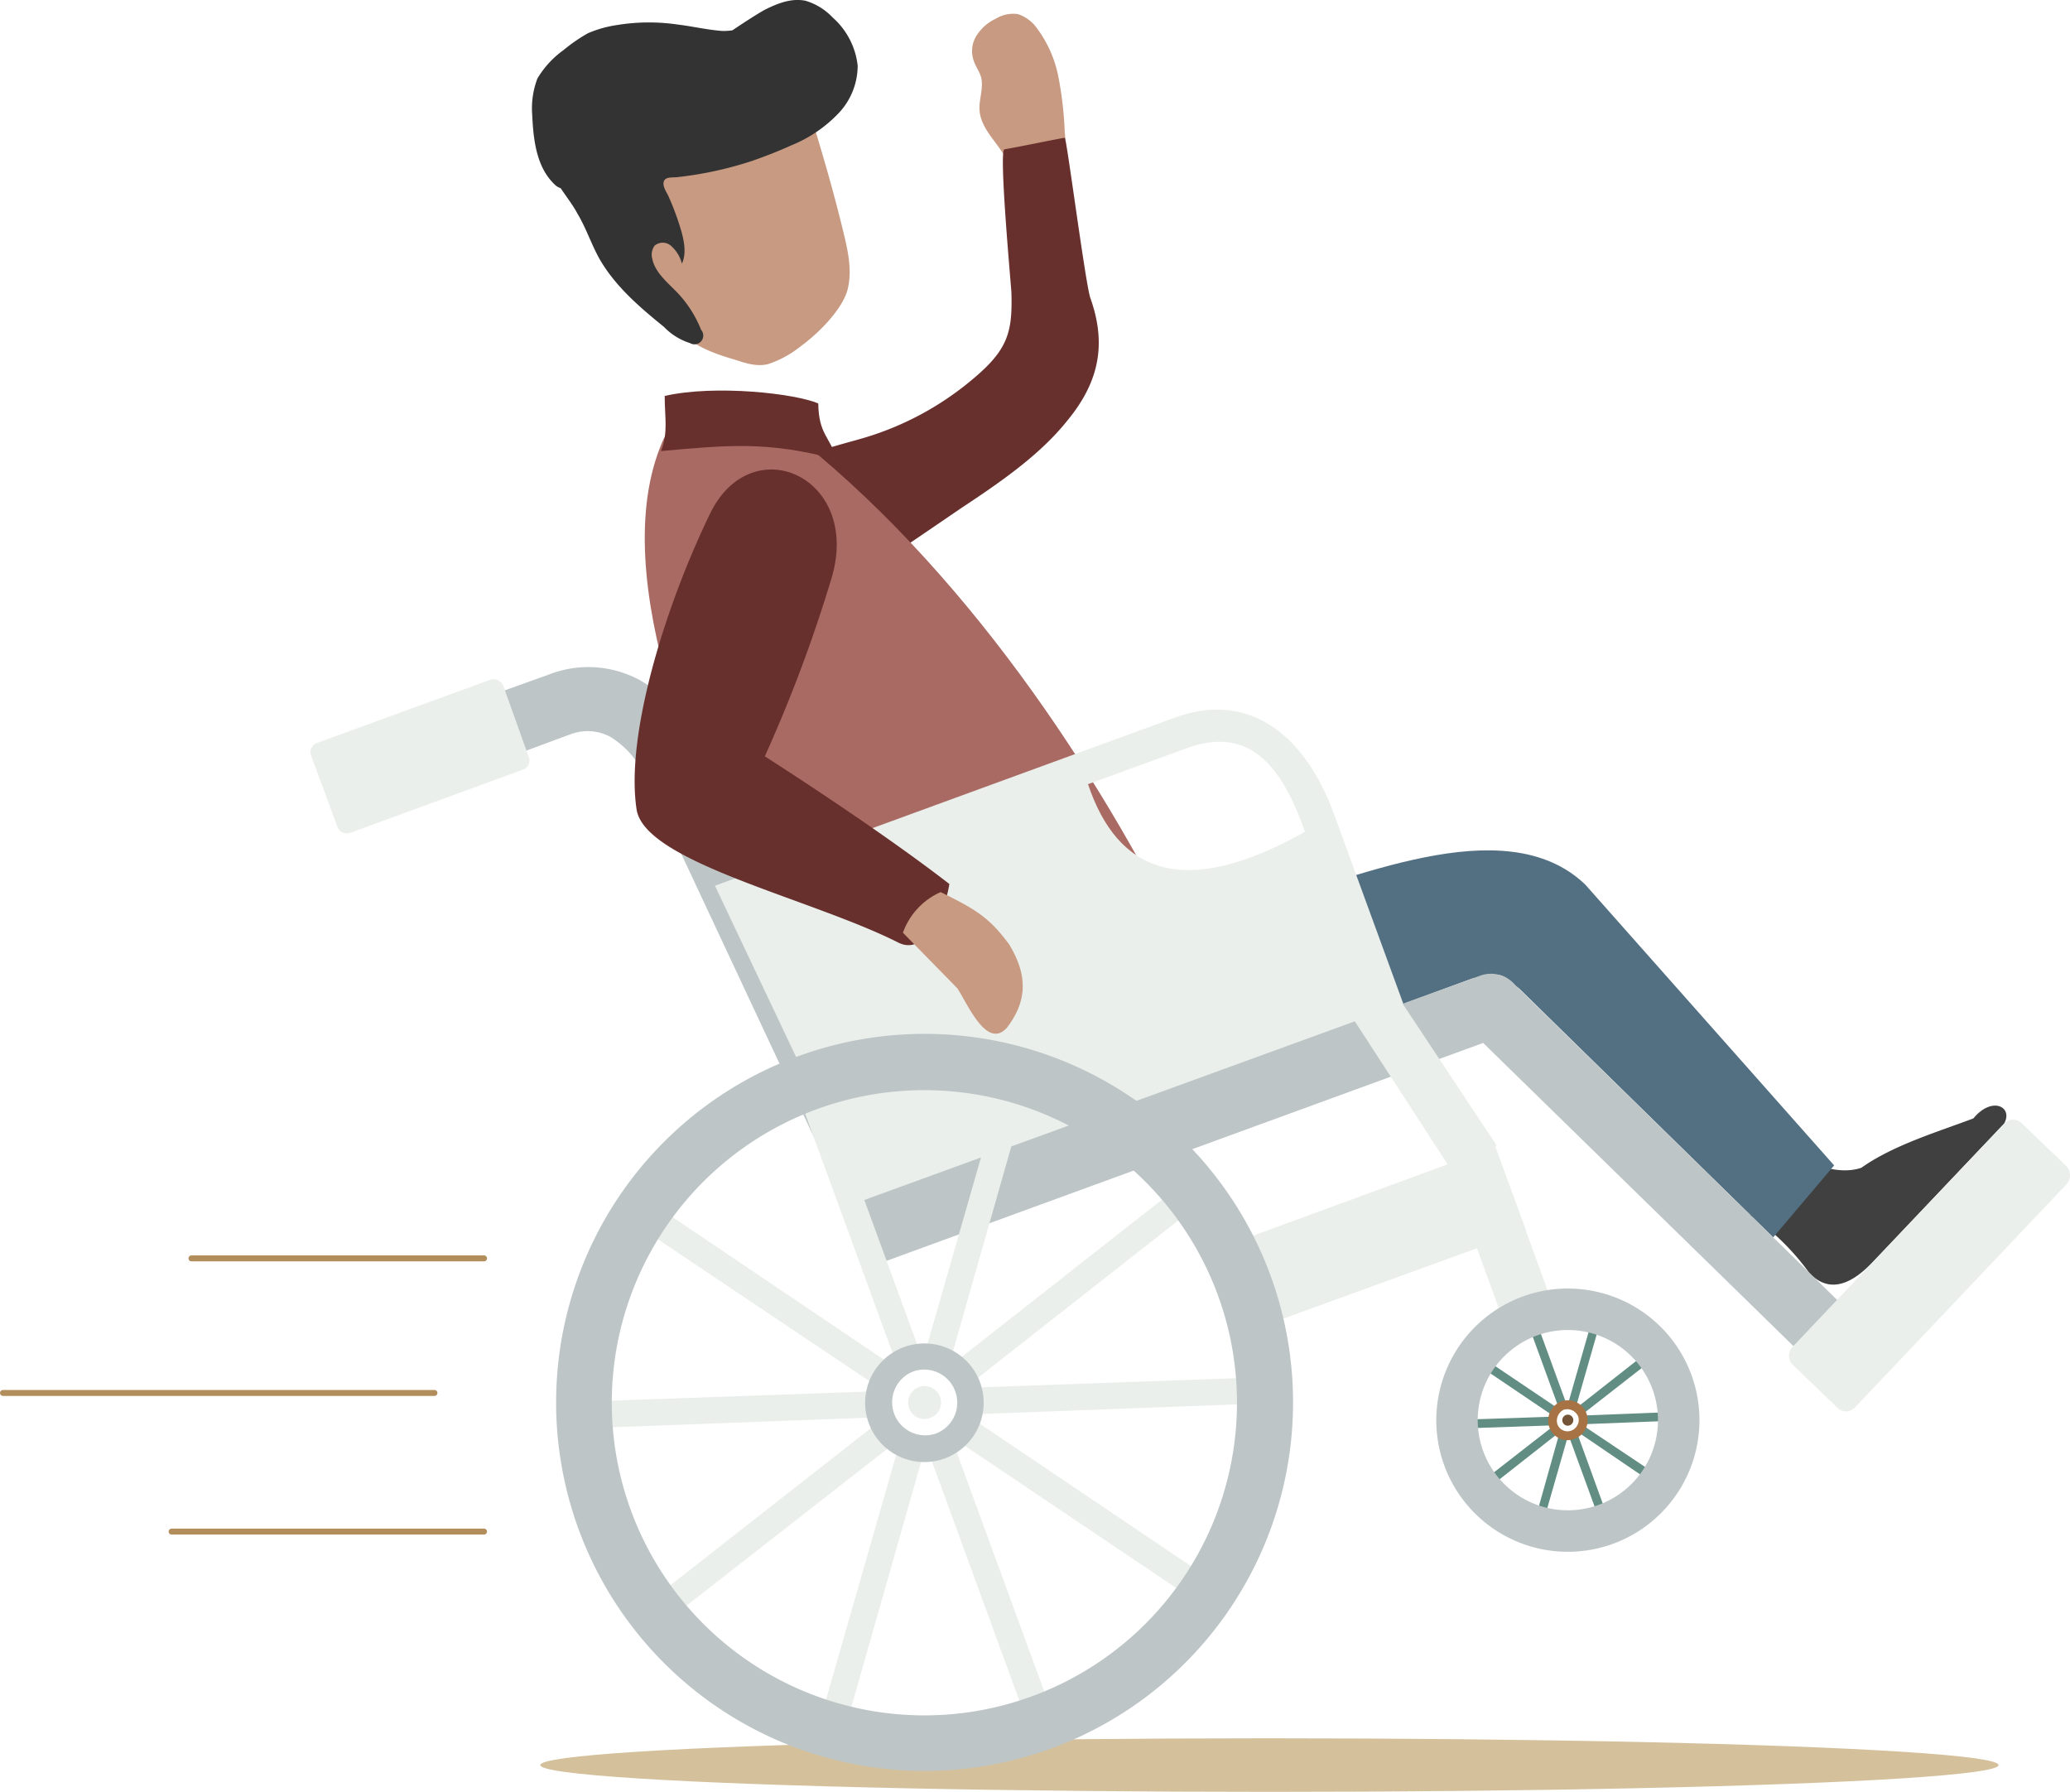 <svg xmlns="http://www.w3.org/2000/svg" width="347.764" height="301" viewBox="0 0 347.764 301">
  <g id="Group_1349" data-name="Group 1349" transform="translate(-59.732 -799)">
    <ellipse id="Ellipse_121" data-name="Ellipse 121" cx="122.5" cy="4.5" rx="122.5" ry="4.5" transform="translate(150.5 1091)" fill="#d4c19c"/>
    <g id="ruedas" transform="translate(111.907 799)">
      <g id="_1616288043312" transform="translate(0 0)">
        <path id="Path_5278" data-name="Path 5278" d="M1145.554,47.17c-1.462-2.632-4.094-4.776-4.289-7.9-.1-1.755.682-3.607.292-5.361-.292-1.17-1.072-2.047-1.365-3.217a4.845,4.845,0,0,1,.78-4.192,7.55,7.55,0,0,1,3.022-2.534,5.6,5.6,0,0,1,3.7-.78,6.257,6.257,0,0,1,3.119,2.242,20.064,20.064,0,0,1,3.7,8.286,59.808,59.808,0,0,1,1.072,9.358,5.1,5.1,0,0,1-.195,2.437,4.246,4.246,0,0,1-1.267,1.365,17.6,17.6,0,0,1-5.166,2.339C1146.724,49.9,1146.724,49.315,1145.554,47.17Z" transform="translate(-1028.88 -20.82)" fill="#c89a81"/>
        <path id="Path_5279" data-name="Path 5279" d="M661.688,319.077c-6.336,2.34-12.964,2.827-14.426-4.094-2.437-11.99,10.625-21.738,23-25.637,2.339-.78,4.776-1.365,7.018-2.047a50.652,50.652,0,0,0,17.643-9.553c6.141-5.069,6.921-7.993,6.726-14.719-.1-1.755-2.144-23.882-1.17-24.077,2.827-.487,7.408-1.462,10.137-1.95.293,0,3.509,24.76,4.289,26.9,2.632,7.408,1.755,13.842-3.9,20.666-4.679,5.849-11.4,10.43-18.033,14.817-7.115,4.874-14.328,9.748-21.542,14.622A55.959,55.959,0,0,1,661.688,319.077Z" transform="translate(-583.905 -213.866)" fill="#67302d"/>
        <path id="Path_5280" data-name="Path 5280" d="M2492.625,1914.912c2.242.584,5.166,1.462,7.993.487,5.361-3.8,12.867-6.044,18.813-8.286,3.119-3.8,6.726-1.95,5.166.878l-22.126,23.3c-4.289,4.484-7.8,4.777-10.625,1.755a41.216,41.216,0,0,0-9.844-9.651Z" transform="translate(-2240.072 -1719.241)" fill="#404040" fill-rule="evenodd"/>
        <path id="Path_5281" data-name="Path 5281" d="M596.087,806.7c-9.661-20.276-27.066-58-17.072-81.1,3.248-7.506,17.406-1.56,23.235-.1,29.981,24.175,51.94,59.222,65.209,86.658Z" transform="translate(-519.873 -651.486)" fill="#aa6a64" fill-rule="evenodd"/>
        <path id="Path_5282" data-name="Path 5282" d="M604,682.87c1.241-3.217.621-5.556.621-9.26,8.511-1.949,22.076-.39,25.8,1.267.089,5.166,1.862,5.459,3.192,9.455C622,681.115,614.905,681.9,604,682.87Z" transform="translate(-545.127 -607.098)" fill="#67302d" fill-rule="evenodd"/>
        <path id="Path_5283" data-name="Path 5283" d="M1628,1474.319c15.6-3.8,41.816-16.571,55.462-3.509l41.816,47.18-10.235,12.087-42.693-41.818c-1.267-.877-2.047-2.047-3.314-2.242-1.463-.292-2.729.195-4.582.585l-27.683,10.138Z" transform="translate(-1469.314 -1322.221)" fill="#537082" fill-rule="evenodd"/>
        <path id="Path_5284" data-name="Path 5284" d="M356.286,1241.816l-34.506-73.694a15.279,15.279,0,0,0-6.141-7.213,8.164,8.164,0,0,0-6.628-.39l-11.307,4.191-3.7-10.138,11.4-4.094a18.163,18.163,0,0,1,15.3.974,26.378,26.378,0,0,1,10.82,12.088l34.408,73.791Z" transform="translate(-265.344 -1037.176)" fill="#bdc5c6" fill-rule="evenodd"/>
        <path id="Path_5285" data-name="Path 5285" d="M30.23,1170.205,1.086,1180.83a1.66,1.66,0,0,0-.975,2.145L4.5,1194.868a1.711,1.711,0,0,0,2.144,1.072l29.047-10.625a1.618,1.618,0,0,0,.975-2.144l-4.289-11.99A1.791,1.791,0,0,0,30.23,1170.205Z" transform="translate(-0.015 -1056.026)" fill="#ebefeb" fill-rule="evenodd"/>
        <path id="Path_5286" data-name="Path 5286" d="M796.131,1243.042c-3.217-8.871-7.993-18.034-19.3-14.232l-17.155,6.239C764.647,1249.865,775.661,1254.544,796.131,1243.042Zm16.96,30.121-90.455,33.045L697,1252.107l77.881-28.464c11.892-4,21.152,3.021,26.026,16.181Z" transform="translate(-629.062 -1103.323)" fill="#ebefeb" fill-rule="evenodd"/>
        <path id="Path_5287" data-name="Path 5287" d="M927.776,1726.682,923,1716.836l106.539-38.8a5.331,5.331,0,0,1,5.946,1.657l56.827,55.563a5.474,5.474,0,0,1,.1,7.6,5.383,5.383,0,0,1-7.6,0l-54.78-53.516Z" transform="translate(-833.033 -1514.146)" fill="#bdc5c6" fill-rule="evenodd"/>
        <path id="Path_5288" data-name="Path 5288" d="M1627.069,2004.951l41.036-14.914L1662.939,1976,1622,1991.012Z" transform="translate(-1463.899 -1783.35)" fill="#ebefeb" fill-rule="evenodd"/>
        <path id="Path_5289" data-name="Path 5289" d="M1968.722,2008.461l8.188-3.022L1966.188,1976l-8.188,3.022Z" transform="translate(-1767.147 -1783.35)" fill="#ebefeb" fill-rule="evenodd"/>
        <path id="Path_5290" data-name="Path 5290" d="M1794,1672.46,1772.458,1640l-5.459,6.726,21.25,32.753Z" transform="translate(-1594.766 -1480.103)" fill="#ebefeb" fill-rule="evenodd"/>
        <path id="Path_5291" data-name="Path 5291" d="M2095.946,2269.766l1.365-.487L2091.365,2253l-1.365.487Z" transform="translate(-1886.282 -2033.348)" fill="#618d82" fill-rule="evenodd"/>
        <path id="Path_5292" data-name="Path 5292" d="M1993,2328.169l.877-1.169,14.329,9.65-.78,1.268Z" transform="translate(-1798.736 -2100.135)" fill="#618d82" fill-rule="evenodd"/>
        <path id="Path_5293" data-name="Path 5293" d="M1962.1,2443.047l-.1-1.461,17.35-.585.1,1.461Z" transform="translate(-1770.758 -2203.023)" fill="#618d82" fill-rule="evenodd"/>
        <path id="Path_5294" data-name="Path 5294" d="M2001.974,2469.8l-.974-1.17L2014.646,2458l.975,1.072Z" transform="translate(-1805.957 -2218.366)" fill="#618d82" fill-rule="evenodd"/>
        <path id="Path_5295" data-name="Path 5295" d="M2105.365,2488.058l-1.365-.389,4.68-16.669,1.461.39Z" transform="translate(-1898.917 -2230.098)" fill="#618d82" fill-rule="evenodd"/>
        <path id="Path_5296" data-name="Path 5296" d="M2174.946,2485.864l1.365-.488L2170.365,2469l-1.365.584Z" transform="translate(-1957.581 -2228.293)" fill="#618d82" fill-rule="evenodd"/>
        <path id="Path_5297" data-name="Path 5297" d="M2200.206,2465.65l-.877,1.268L2185,2457.17l.78-1.17Z" transform="translate(-1972.022 -2216.561)" fill="#618d82" fill-rule="evenodd"/>
        <path id="Path_5298" data-name="Path 5298" d="M2210.35,2432v1.462l-17.253.682-.1-1.462Z" transform="translate(-1979.242 -2194.9)" fill="#618d82" fill-rule="evenodd"/>
        <path id="Path_5299" data-name="Path 5299" d="M2196.646,2315l.975,1.17-13.744,10.723-.877-1.17Z" transform="translate(-1970.217 -2089.305)" fill="#618d82" fill-rule="evenodd"/>
        <path id="Path_5300" data-name="Path 5300" d="M2171.776,2249l1.365.39-4.776,16.669-1.364-.389Z" transform="translate(-1955.776 -2029.738)" fill="#618d82" fill-rule="evenodd"/>
        <path id="Path_5301" data-name="Path 5301" d="M2158.6,2439.189a.925.925,0,1,0-1.17-.585A.909.909,0,0,0,2158.6,2439.189Z" transform="translate(-1947.087 -2199.75)" fill="#745437" fill-rule="evenodd"/>
        <path id="Path_5302" data-name="Path 5302" d="M2135.758,2414.685a2.055,2.055,0,0,0-1.073,2.437,1.8,1.8,0,0,0,2.339,1.073,1.939,1.939,0,0,0,1.17-2.34A2.007,2.007,0,0,0,2135.758,2414.685Zm-.488-1.364a3.331,3.331,0,0,1,2.339,6.238,3.243,3.243,0,0,1-4.288-1.949A3.443,3.443,0,0,1,2135.271,2413.321Z" transform="translate(-1925.216 -2177.877)" fill="#a77244" fill-rule="evenodd"/>
        <path id="Path_5303" data-name="Path 5303" d="M1957.148,2228.083a15.141,15.141,0,1,0,19.4,9.066A15.137,15.137,0,0,0,1957.148,2228.083Zm-2.437-6.531a22.111,22.111,0,1,1-13.159,28.366A22.151,22.151,0,0,1,1954.711,2221.552Z" transform="translate(-1751.09 -2003.753)" fill="#bdc5c6" fill-rule="evenodd"/>
        <path id="Path_5304" data-name="Path 5304" d="M844.838,1884.3l4.094-1.56L831.094,1834,827,1835.462Z" transform="translate(-746.391 -1655.192)" fill="#ebefeb" fill-rule="evenodd"/>
        <path id="Path_5305" data-name="Path 5305" d="M537,2059.7l2.534-3.7,43.083,29.049-2.437,3.607Z" transform="translate(-484.658 -1855.552)" fill="#ebefeb" fill-rule="evenodd"/>
        <path id="Path_5306" data-name="Path 5306" d="M445.195,2403.336l-.195-4.485L496.953,2397l.2,4.386Z" transform="translate(-401.626 -2163.312)" fill="#ebefeb" fill-rule="evenodd"/>
        <path id="Path_5307" data-name="Path 5307" d="M564.729,2483.482,562,2480.07,602.939,2448l2.729,3.508Z" transform="translate(-507.221 -2209.341)" fill="#ebefeb" fill-rule="evenodd"/>
        <path id="Path_5308" data-name="Path 5308" d="M872.289,2538.176l-4.289-1.17L882.329,2487l4.191,1.17Z" transform="translate(-783.394 -2244.538)" fill="#ebefeb" fill-rule="evenodd"/>
        <path id="Path_5309" data-name="Path 5309" d="M1081.838,2534.3l4.192-1.559L1068.191,2484l-4.191,1.462Z" transform="translate(-960.289 -2241.831)" fill="#ebefeb" fill-rule="evenodd"/>
        <path id="Path_5310" data-name="Path 5310" d="M1156.618,2471.049l-2.437,3.7L1111,2445.7l2.535-3.7Z" transform="translate(-1002.708 -2203.925)" fill="#ebefeb" fill-rule="evenodd"/>
        <path id="Path_5311" data-name="Path 5311" d="M1188.856,2372l.195,4.387-51.953,1.95-.1-4.484Z" transform="translate(-1026.174 -2140.748)" fill="#ebefeb" fill-rule="evenodd"/>
        <path id="Path_5312" data-name="Path 5312" d="M1147.842,2021l2.729,3.509-40.842,32.071-2.729-3.509Z" transform="translate(-999.098 -1823.964)" fill="#ebefeb" fill-rule="evenodd"/>
        <path id="Path_5313" data-name="Path 5313" d="M1072.328,1822l4.191,1.17-14.231,50.006-4.289-1.267Z" transform="translate(-954.874 -1644.362)" fill="#ebefeb" fill-rule="evenodd"/>
        <path id="Path_5314" data-name="Path 5314" d="M466.851,1794.03a52.517,52.517,0,1,0,67.354,31.291A52.542,52.542,0,0,0,466.851,1794.03Zm-3.217-8.87a61.907,61.907,0,1,1-36.845,79.445A61.933,61.933,0,0,1,463.634,1785.16Z" transform="translate(-381.758 -1607.717)" fill="#bdc5c6" fill-rule="evenodd"/>
        <path id="Path_5315" data-name="Path 5315" d="M1033.7,2393.721a2.712,2.712,0,0,0,1.657-3.509,2.761,2.761,0,1,0-5.166,1.949A2.665,2.665,0,0,0,1033.7,2393.721Z" transform="translate(-929.6 -2155.549)" fill="#ebefeb" fill-rule="evenodd"/>
        <path id="Path_5316" data-name="Path 5316" d="M964.023,2319.611a5.551,5.551,0,0,0,3.8,10.43,5.551,5.551,0,0,0-3.8-10.43Zm-1.56-4.094a9.96,9.96,0,1,1-5.946,12.769A9.975,9.975,0,0,1,962.463,2315.517Z" transform="translate(-862.749 -2089.237)" fill="#bdc5c6" fill-rule="evenodd"/>
        <path id="Path_5317" data-name="Path 5317" d="M2584.27,1929.79l-35.578,37.53a2.15,2.15,0,0,0,.1,3.021l7.506,7.214a2.034,2.034,0,0,0,2.925-.1l35.578-37.529a2.244,2.244,0,0,0-.1-3.022l-7.506-7.213A2.034,2.034,0,0,0,2584.27,1929.79Z" transform="translate(-2299.746 -1741.04)" fill="#ebefeb" fill-rule="evenodd"/>
        <g id="Group_1348" data-name="Group 1348" transform="translate(37.233 0)">
          <path id="Path_5318" data-name="Path 5318" d="M572.71,171.214a17.458,17.458,0,0,1-5.361,2.924c-1.852.487-3.7-.1-5.458-.682-3.7-1.072-7.6-2.437-10.04-5.556a21.1,21.1,0,0,1-3.022-6.336q-2.632-8.481-4.679-17.254c-.585-2.924-1.17-6.141-.292-8.968,1.657-4.776,6.823-6.726,11.5-8.091,4.484-1.462,9.357-2.827,14.036-1.462,4.776,1.462,4.679,5.264,6.043,9.748,1.657,5.459,3.217,11.015,4.581,16.669.78,3.217,1.462,6.531.585,9.65C579.728,164.78,576.317,168.582,572.71,171.214Z" transform="translate(-527.677 -112.987)" fill="#c89a81"/>
          <path id="Path_5319" data-name="Path 5319" d="M382,18.911a14.039,14.039,0,0,1,.877-6.044,15.777,15.777,0,0,1,4.386-4.776,27.925,27.925,0,0,1,4.094-2.827A19.274,19.274,0,0,1,396.134,3.9a33.392,33.392,0,0,1,10.332-.1c2.437.292,4.874.877,7.408,1.072a10.593,10.593,0,0,0,1.755-.1c1.755-1.17,3.509-2.339,5.361-3.412,2.144-1.072,4.484-2.047,6.921-1.56a10.329,10.329,0,0,1,4.581,2.827,12.638,12.638,0,0,1,4.191,8.091,11.666,11.666,0,0,1-3.509,8.286,22.613,22.613,0,0,1-7.6,5.069c-2.144.975-4.386,1.852-6.628,2.632a61.575,61.575,0,0,1-12.574,2.729c-.78.1-1.949-.1-2.242.682s.39,1.755.682,2.339a45,45,0,0,1,2.242,6.044c.487,1.755.877,3.8.1,5.459a5.908,5.908,0,0,0-1.657-2.827,2.13,2.13,0,0,0-2.924-.195,2.577,2.577,0,0,0-.39,2.242c.487,2.339,2.632,4,4.289,5.751a19.354,19.354,0,0,1,3.9,6.141,1.472,1.472,0,0,1-1.852,2.242,10.409,10.409,0,0,1-4.386-2.729c-4.094-3.314-8.188-6.824-10.82-11.405-1.365-2.437-2.242-5.166-3.7-7.6-.78-1.462-1.852-2.827-2.827-4.289a2.524,2.524,0,0,1-1.072-.682C382.682,27.684,382.195,23.1,382,18.911Z" transform="translate(-382 0.324)" fill="#333"/>
        </g>
        <path id="Path_5320" data-name="Path 5320" d="M571.292,816.095c-7.408,15.207-14.329,37.139-12.379,49.812,1.462,8.871,29.339,14.914,43.96,22.323,4.679,2.34,7.9-5.362,8.578-9.845-9.065-7.018-21.444-15.3-31-21.446a242.7,242.7,0,0,0,11.209-29.926C596.732,810.051,578.31,801.765,571.292,816.095Z" transform="translate(-504.134 -729.892)" fill="#67302d" fill-rule="evenodd"/>
        <path id="Path_5321" data-name="Path 5321" d="M1027.336,1537c5.946,2.924,8.188,4.289,11.5,8.773,3.022,4.972,3.217,9.358-.39,14.037-3.314,3.607-6.433-3.7-8.285-6.629l-9.162-9.358A11.806,11.806,0,0,1,1027.336,1537Z" transform="translate(-921.481 -1387.143)" fill="#c89a81" fill-rule="evenodd"/>
      </g>
    </g>
    <line id="Line_251" data-name="Line 251" x1="49.16" transform="translate(91.895 1010.387)" fill="none" stroke="#b38e5d" stroke-linecap="round" stroke-width="1"/>
    <line id="Line_252" data-name="Line 252" x1="72.49" transform="translate(60.232 1032.991)" fill="none" stroke="#b38e5d" stroke-linecap="round" stroke-width="1"/>
    <line id="Line_253" data-name="Line 253" x1="52.492" transform="translate(88.562 1056.28)" fill="none" stroke="#b38e5d" stroke-linecap="round" stroke-width="1"/>
  </g>
</svg>

